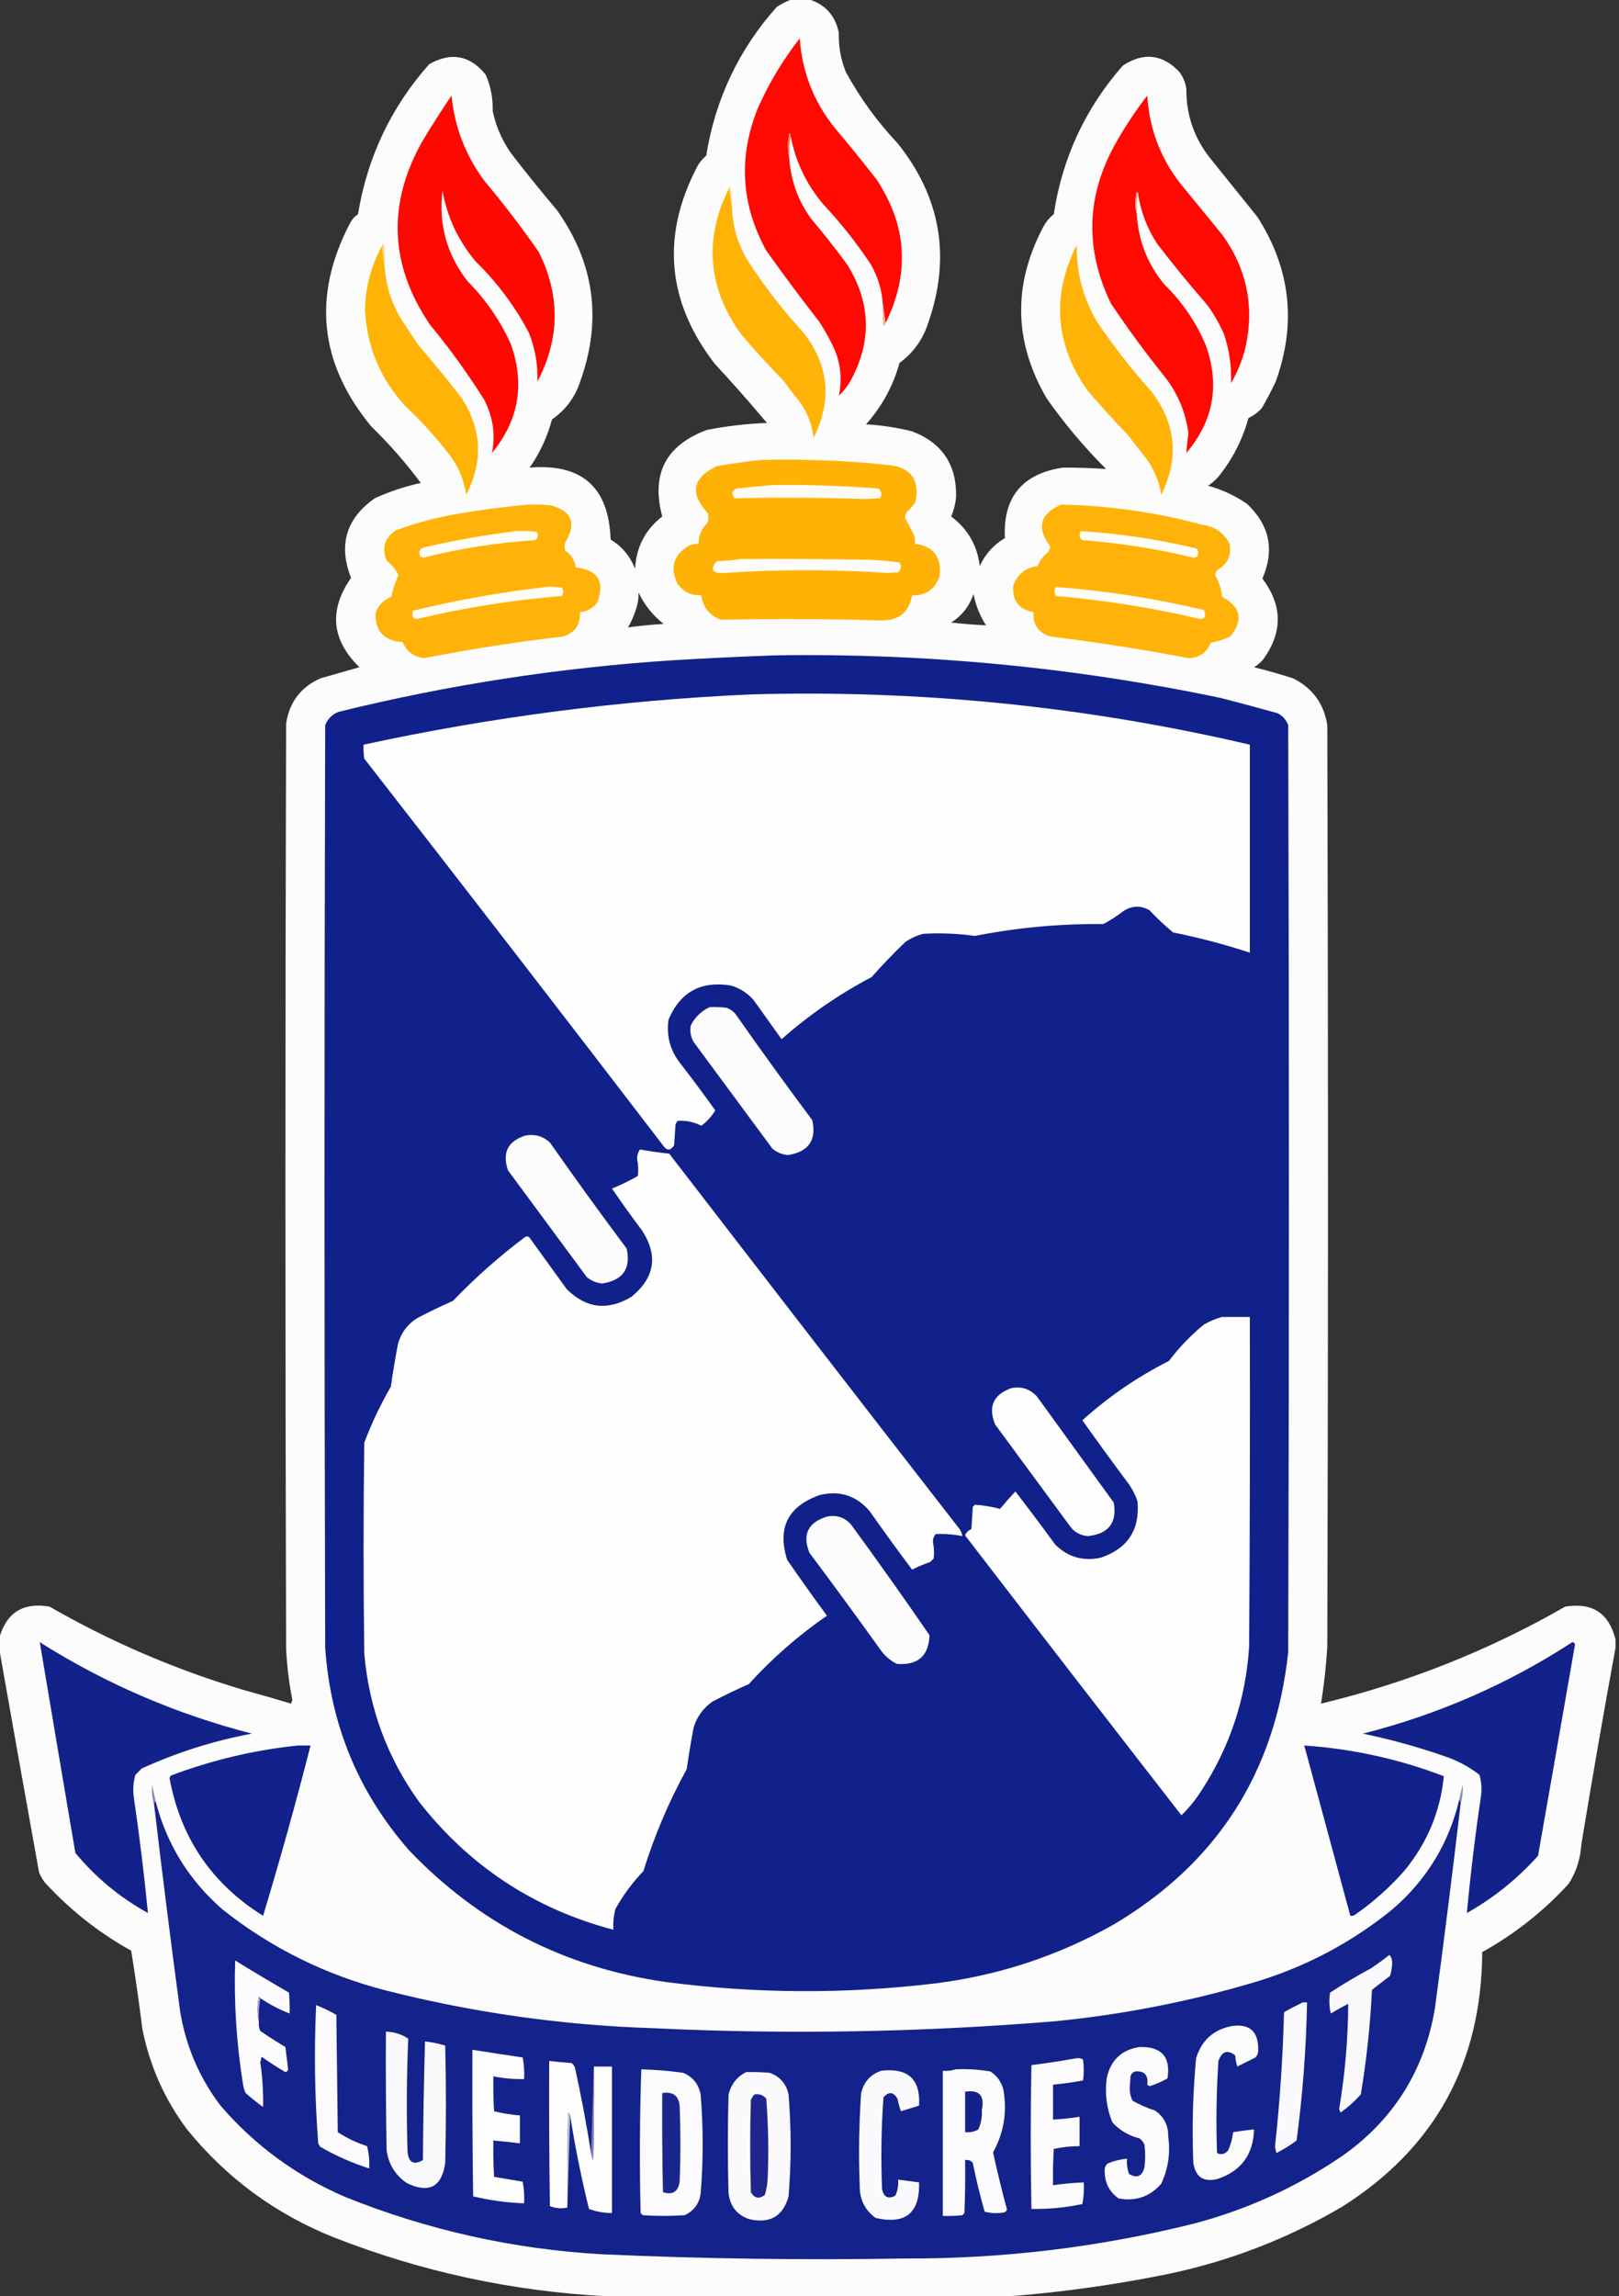 <?xml version="1.0" encoding="UTF-8"?>
<!DOCTYPE svg PUBLIC "-//W3C//DTD SVG 1.1//EN" "http://www.w3.org/Graphics/SVG/1.1/DTD/svg11.dtd">
<svg xmlns="http://www.w3.org/2000/svg" version="1.1" width="1160px" height="1645px" style="shape-rendering:geometricPrecision; text-rendering:geometricPrecision; image-rendering:optimizeQuality; fill-rule:evenodd; clip-rule:evenodd" xmlns:xlink="http://www.w3.org/1999/xlink">
<rect width="100%" height="100%" fill="#333333" stroke="none"/>
<g><path style="opacity:0.988" fill="#fefefe" d="M 567.5,-0.5 C 571.5,-0.5 575.5,-0.5 579.5,-0.5C 591.374,3.211 598.541,11.211 601,23.5C 600.737,33.186 602.404,42.519 606,51.5C 616.131,70.093 628.464,87.093 643,102.5C 674.16,141.315 681.493,184.315 665,231.5C 661.206,243.279 654.373,252.779 644.5,260C 639.867,276.606 631.867,291.272 620.5,304C 631.667,304.648 642.667,306.314 653.5,309C 675.198,317.372 685.698,333.205 685,356.5C 684.531,361.209 683.365,365.709 681.5,370C 693.359,378.878 700.192,390.711 702,405.5C 705.893,396.94 711.893,390.273 720,385.5C 718.558,356.256 732.391,339.422 761.5,335C 771.91,334.947 782.243,335.281 792.5,336C 776.83,320.338 762.663,303.505 750,285.5C 726.568,245.382 725.568,204.715 747,163.5C 748.907,159.59 751.573,156.256 755,153.5C 761.148,113.046 777.648,77.546 804.5,47C 819.302,37.237 832.802,38.737 845,51.5C 847.637,55.072 849.303,59.072 850,63.5C 849.851,82.721 855.851,99.721 868,114.5C 879,128.167 890,141.833 901,155.5C 924.733,192.618 929.067,231.951 914,273.5C 910.922,279.991 907.588,286.325 904,292.5C 901.278,295.444 898.111,297.777 894.5,299.5C 890.221,315.059 883.055,329.059 873,341.5C 870.795,344.04 868.295,346.207 865.5,348C 875.574,350.703 884.907,355.037 893.5,361C 909.676,376.215 913.343,394.048 904.5,414.5C 918.992,433.713 919.158,453.047 905,472.5C 903.127,474.709 900.96,476.542 898.5,478C 907.923,480.356 917.256,483.022 926.5,486C 940.421,492.926 948.588,504.093 951,519.5C 951.667,739.5 951.667,959.5 951,1179.5C 950.194,1193.25 948.694,1206.92 946.5,1220.5C 1008.24,1205.65 1066.58,1182.48 1121.5,1151C 1140.83,1147.85 1152.83,1155.69 1157.5,1174.5C 1157.5,1176.5 1157.5,1178.5 1157.5,1180.5C 1148.92,1227.29 1140.76,1274.29 1133,1321.5C 1132.37,1331.69 1129.37,1341.02 1124,1349.5C 1105.92,1369.26 1085.25,1385.59 1062,1398.5C 1061.57,1478.1 1028.07,1538.93 961.5,1581C 922.851,1603.67 881.517,1619.67 837.5,1629C 775.819,1641.58 713.486,1647.91 650.5,1648C 578.131,1649.27 505.798,1648.27 433.5,1645C 366.522,1641.42 301.855,1627.42 239.5,1603C 197.551,1586.29 162.384,1560.45 134,1525.5C 117.919,1504 107.252,1480 102,1453.5C 99.657,1434.75 96.99,1416.08 94,1397.5C 70.746,1384.59 50.079,1368.26 32,1348.5C 30.414,1346.33 29.08,1344 28,1341.5C 18.373,1288.06 8.873,1234.73 -0.5,1181.5C -0.5,1178.83 -0.5,1176.17 -0.5,1173.5C 4.615,1155.25 16.615,1147.75 35.5,1151C 79.724,1176.44 126.391,1196.44 175.5,1211C 186.551,1214.01 197.551,1217.18 208.5,1220.5C 208.833,1219.67 209.167,1218.83 209.5,1218C 207.123,1205.94 205.623,1193.78 205,1181.5C 204.333,960.5 204.333,739.5 205,518.5C 207.244,503.171 215.41,492.338 229.5,486C 238.895,483.32 248.228,480.653 257.5,478C 237.467,458.418 235.467,437.085 251.5,414C 242.307,390.42 247.973,371.42 268.5,357C 279.09,352.137 290.09,348.47 301.5,346C 290.784,331.611 278.951,318.111 266,305.5C 228.627,260.21 223.627,211.544 251,159.5C 252.309,157.024 254.142,155.024 256.5,153.5C 263.189,112.628 280.189,76.794 307.5,46C 323.209,37.076 336.709,39.576 348,53.5C 351.599,61.757 353.266,70.423 353,79.5C 355.654,92.14 360.988,103.473 369,113.5C 378.76,126.017 388.76,138.35 399,150.5C 425.785,188.105 431.452,228.772 416,272.5C 412.317,284.222 405.484,293.555 395.5,300.5C 392.182,312.967 386.849,324.467 379.5,335C 416.911,331.914 436.244,349.081 437.5,386.5C 445.72,391.55 451.554,398.55 455,407.5C 455.854,391.956 462.354,379.456 474.5,370C 466.368,339.597 477.034,318.931 506.5,308C 520.695,305.214 535.029,303.547 549.5,303C 537.372,288.536 524.872,274.37 512,260.5C 477.623,215.766 473.623,168.433 500,118.5C 501.626,115.872 503.626,113.539 506,111.5C 512.52,70.966 529.353,35.466 556.5,5C 560.017,2.674 563.683,0.84 567.5,-0.5 Z M 457.5,424.5 C 461.69,433.341 467.69,440.841 475.5,447C 466.912,447.48 458.412,448.313 450,449.5C 452.452,445.238 454.452,440.571 456,435.5C 457.108,431.914 457.608,428.247 457.5,424.5 Z M 697.5,425.5 C 699.008,433.509 702.008,441.009 706.5,448C 698.226,447.594 689.893,446.927 681.5,446C 689.341,441.007 694.674,434.174 697.5,425.5 Z"/></g>
<g><path style="opacity:1" fill="#ff0902" d="M 634.5,231.5 C 633.833,226.833 633.167,222.167 632.5,217.5C 631.794,207.545 628.96,198.212 624,189.5C 613.871,174.257 602.538,159.924 590,146.5C 577.877,132.253 570.044,115.92 566.5,97.5C 566.631,96.624 566.298,95.957 565.5,95.5C 564.183,101.654 564.183,107.654 565.5,113.5C 566.603,129.31 571.77,143.643 581,156.5C 590.048,167.213 598.714,178.213 607,189.5C 624.168,217.16 624.834,245.16 609,273.5C 606.814,277.198 604.147,280.532 601,283.5C 603.461,272.323 602.461,261.323 598,250.5C 594.841,243.512 591.174,236.846 587,230.5C 573.948,213.782 561.281,196.782 549,179.5C 530.899,146.445 528.899,112.445 543,77.5C 550.988,59.507 560.988,42.84 573,27.5C 574.683,51.518 583.017,72.851 598,91.5C 608.24,103.65 618.24,115.983 628,128.5C 649.895,161.577 652.062,195.91 634.5,231.5 Z"/></g>
<g><path style="opacity:1" fill="#fe0802" d="M 323.5,68.5 C 325.642,90.823 333.475,111.156 347,129.5C 360.767,145.931 373.767,162.931 386,180.5C 401.547,211.659 401.214,242.659 385,273.5C 385.48,261.382 383.48,249.716 379,238.5C 369.013,219.536 356.346,202.536 341,187.5C 328.444,172.717 320.444,155.717 317,136.5C 314.13,160.695 320.13,182.362 335,201.5C 348.06,214.62 358.394,229.62 366,246.5C 376.216,275.175 371.716,301.175 352.5,324.5C 355.113,311.499 353.28,298.833 347,286.5C 335.162,267.662 322.162,249.662 308,232.5C 278.987,189.649 277.321,145.649 303,100.5C 309.605,89.607 316.438,78.941 323.5,68.5 Z"/></g>
<g><path style="opacity:1" fill="#ff0902" d="M 815.5,139.5 C 815.631,138.624 815.298,137.957 814.5,137.5C 813.185,142.986 813.185,148.32 814.5,153.5C 815.601,172.308 822.101,188.975 834,203.5C 846.979,216.12 856.979,230.787 864,247.5C 874.12,275.895 869.454,301.562 850,324.5C 850.324,319.897 850.824,315.231 851.5,310.5C 849.575,295.655 844.075,282.321 835,270.5C 821.228,253.396 808.228,235.729 796,217.5C 776.939,178.168 778.272,139.502 800,101.5C 806.589,89.984 813.922,78.984 822,68.5C 823.573,93.896 832.573,116.23 849,135.5C 858,146.5 867,157.5 876,168.5C 893.702,193.326 899.035,220.659 892,250.5C 889.771,258.959 886.437,266.959 882,274.5C 882.486,262.484 880.82,250.817 877,239.5C 873.759,232.011 869.759,225.011 865,218.5C 852.522,204.201 840.522,189.534 829,174.5C 822.036,163.772 817.536,152.106 815.5,139.5 Z"/></g>
<g><path style="opacity:1" fill="#fc7555" d="M 566.5,97.5 C 565.512,102.64 565.179,107.974 565.5,113.5C 564.183,107.654 564.183,101.654 565.5,95.5C 566.298,95.957 566.631,96.624 566.5,97.5 Z"/></g>
<g><path style="opacity:1" fill="#ffb307" d="M 522.5,134.5 C 523.167,139.167 523.833,143.833 524.5,148.5C 524.849,161.715 528.349,174.048 535,185.5C 546.802,203.974 560.135,221.307 575,237.5C 593.838,261.025 596.504,286.358 583,313.5C 581.679,303.535 578.012,294.535 572,286.5C 568.425,282.347 565.091,278.014 562,273.5C 551.298,262.466 540.964,251.133 531,239.5C 507.018,206.18 504.185,171.18 522.5,134.5 Z"/></g>
<g><path style="opacity:1" fill="#fee8ad" d="M 522.5,134.5 C 522.56,133.957 522.893,133.624 523.5,133.5C 524.494,138.456 524.827,143.456 524.5,148.5C 523.833,143.833 523.167,139.167 522.5,134.5 Z"/></g>
<g><path style="opacity:1" fill="#fdaf93" d="M 815.5,139.5 C 814.514,143.97 814.181,148.637 814.5,153.5C 813.185,148.32 813.185,142.986 814.5,137.5C 815.298,137.957 815.631,138.624 815.5,139.5 Z"/></g>
<g><path style="opacity:1" fill="#fed672" d="M 275.5,190.5 C 274.833,185.833 274.167,181.167 273.5,176.5C 273.783,175.711 274.283,175.044 275,174.5C 275.499,179.823 275.666,185.156 275.5,190.5 Z"/></g>
<g><path style="opacity:1" fill="#ffb307" d="M 771.5,175.5 C 771.143,195.065 775.976,213.398 786,230.5C 797.854,248.026 810.854,264.692 825,280.5C 842.64,303.64 844.974,328.306 832,354.5C 830.611,345.389 827.278,337.055 822,329.5C 817.333,323.5 812.667,317.5 808,311.5C 797.964,301.132 788.297,290.466 779,279.5C 755.865,246.319 753.365,211.652 771.5,175.5 Z"/></g>
<g><path style="opacity:1" fill="#ffb307" d="M 273.5,176.5 C 274.167,181.167 274.833,185.833 275.5,190.5C 276.324,202.474 279.49,213.807 285,224.5C 289.751,232.337 294.751,240.004 300,247.5C 310.712,259.876 321.045,272.543 331,285.5C 345.253,307.896 346.253,330.896 334,354.5C 332.411,343.321 328.078,333.321 321,324.5C 311.6,312.409 301.267,301.076 290,290.5C 272.39,271.104 262.89,248.271 261.5,222C 261.831,205.842 265.831,190.675 273.5,176.5 Z"/></g>
<g><path style="opacity:1" fill="#fda689" d="M 632.5,217.5 C 633.167,222.167 633.833,226.833 634.5,231.5C 634.217,232.289 633.717,232.956 633,233.5C 632.501,228.177 632.334,222.844 632.5,217.5 Z"/></g>
<g><path style="opacity:1" fill="#ffb206" d="M 545.5,329.5 C 575.583,328.759 605.583,329.926 635.5,333C 652.316,334.452 659.149,343.285 656,359.5C 654.374,362.128 652.374,364.461 650,366.5C 649.125,367.873 648.625,369.373 648.5,371C 650.602,375.129 652.769,379.296 655,383.5C 655.495,385.473 655.662,387.473 655.5,389.5C 669.366,391.547 675.2,399.547 673,413.5C 669.611,422.448 663.111,426.781 653.5,426.5C 651.331,438.659 643.997,444.659 631.5,444.5C 593.164,443.391 554.83,443.224 516.5,444C 508.293,440.963 503.626,435.13 502.5,426.5C 495.008,426.837 489.175,423.837 485,417.5C 480.002,406.161 482.835,397.328 493.5,391C 495.74,390.023 498.073,389.523 500.5,389.5C 500.48,383.542 502.646,378.542 507,374.5C 507.667,372.167 507.667,369.833 507,367.5C 493.99,353.418 496.157,342.251 513.5,334C 524.252,332.087 534.919,330.587 545.5,329.5 Z"/></g>
<g><path style="opacity:1" fill="#fffcf5" d="M 553.5,347.5 C 578.874,347.179 604.207,348.013 629.5,350C 631.648,352.075 631.982,354.408 630.5,357C 626.5,357.167 622.5,357.333 618.5,357.5C 587.832,356.462 557.166,356.295 526.5,357C 523.828,354.321 524.162,351.988 527.5,350C 536.309,349.078 544.976,348.245 553.5,347.5 Z"/></g>
<g><path style="opacity:1" fill="#ffb308" d="M 377.5,361.5 C 383.176,361.334 388.843,361.501 394.5,362C 409.85,366.194 413.35,375.027 405,388.5C 404.333,390.5 404.333,392.5 405,394.5C 409.292,397.425 411.792,401.425 412.5,406.5C 428.377,408.26 433.544,416.593 428,431.5C 424.898,435.8 420.731,438.133 415.5,438.5C 416.08,447.428 412.08,453.261 403.5,456C 370.121,459.876 336.954,465.043 304,471.5C 296.597,470.773 291.43,466.94 288.5,460C 275.403,459.24 268.903,452.407 269,439.5C 270.967,433.699 274.801,429.699 280.5,427.5C 281.452,422.097 283.119,416.93 285.5,412C 283.478,407.964 280.644,404.464 277,401.5C 273.385,392.573 275.552,385.406 283.5,380C 298.101,374.599 313.101,370.599 328.5,368C 344.904,365.242 361.238,363.076 377.5,361.5 Z"/></g>
<g><path style="opacity:1" fill="#ffb308" d="M 760.5,361.5 C 794.766,362.214 828.432,367.048 861.5,376C 870.404,377.189 876.904,381.689 881,389.5C 882.518,397.98 879.518,404.313 872,408.5C 871.362,409.609 870.862,410.775 870.5,412C 873.459,416.751 875.126,421.918 875.5,427.5C 889.073,434.597 891.073,444.097 881.5,456C 877.039,458.116 872.373,459.616 867.5,460.5C 864.612,467.618 859.279,471.285 851.5,471.5C 818.68,465.236 785.68,460.07 752.5,456C 743.984,453.309 739.984,447.476 740.5,438.5C 729.9,436.655 725.067,430.322 726,419.5C 728.995,411.343 734.828,406.676 743.5,405.5C 745.038,401.46 747.538,398.126 751,395.5C 751.781,394.271 752.281,392.938 752.5,391.5C 742.424,377.977 745.09,367.977 760.5,361.5 Z"/></g>
<g><path style="opacity:1" fill="#fffdf8" d="M 369.5,380.5 C 374.511,380.334 379.511,380.501 384.5,381C 385.935,383.267 385.602,385.267 383.5,387C 356.439,388.677 329.773,392.843 303.5,399.5C 302.558,399.392 301.725,399.059 301,398.5C 299.643,394.857 300.81,392.69 304.5,392C 326.115,387.066 347.781,383.232 369.5,380.5 Z"/></g>
<g><path style="opacity:1" fill="#fffdf8" d="M 774.5,380.5 C 802.514,382.269 830.181,386.436 857.5,393C 858.576,394.726 858.743,396.559 858,398.5C 857.107,399.081 856.107,399.415 855,399.5C 828.862,393.17 802.362,389.003 775.5,387C 773.316,385.102 772.983,382.936 774.5,380.5 Z"/></g>
<g><path style="opacity:1" fill="#fffdfa" d="M 530.5,400.5 C 560.835,400.333 591.168,400.5 621.5,401C 629.209,401.238 636.876,401.904 644.5,403C 646.059,405.642 645.725,407.975 643.5,410C 641,410.167 638.5,410.333 636,410.5C 596.667,407.853 557.333,407.853 518,410.5C 510.198,410.722 508.698,407.889 513.5,402C 519.348,401.827 525.015,401.327 530.5,400.5 Z"/></g>
<g><path style="opacity:1" fill="#fffdf8" d="M 391.5,420.5 C 395.182,420.335 398.848,420.501 402.5,421C 403.833,423 403.833,425 402.5,427C 367.405,429.853 332.738,435.353 298.5,443.5C 297.558,443.392 296.725,443.059 296,442.5C 295.333,440.833 295.333,439.167 296,437.5C 327.571,429.823 359.404,424.156 391.5,420.5 Z"/></g>
<g><path style="opacity:1" fill="#fffdf8" d="M 756.5,420.5 C 792.256,423.22 827.589,428.72 862.5,437C 863.576,438.726 863.743,440.559 863,442.5C 862.107,443.081 861.107,443.415 860,443.5C 825.919,435.459 791.419,429.959 756.5,427C 755.232,424.837 755.232,422.67 756.5,420.5 Z"/></g>
<g><path style="opacity:1" fill="#11218b" d="M 555.5,469.5 C 662.996,467.844 769.329,478.011 874.5,500C 888.226,503.515 901.893,507.181 915.5,511C 919.058,512.892 921.558,515.725 923,519.5C 923.667,740.833 923.667,962.167 923,1183.5C 913.771,1269.83 871.938,1335 797.5,1379C 757.641,1401.4 714.975,1415.4 669.5,1421C 605.451,1428.64 541.451,1428.31 477.5,1420C 404.854,1409.76 343.354,1378.26 293,1325.5C 256.788,1284.05 236.788,1235.72 233,1180.5C 232.333,960.167 232.333,739.833 233,519.5C 234.833,515 238,511.833 242.5,510C 321.354,490.565 401.354,478.232 482.5,473C 506.979,471.533 531.312,470.367 555.5,469.5 Z"/></g>
<g><path style="opacity:1" fill="#fefefe" d="M 537.5,497.5 C 658.496,493.997 777.83,505.997 895.5,533.5C 895.5,583.167 895.5,632.833 895.5,682.5C 877.485,676.579 859.151,671.746 840.5,668C 834.531,663.033 828.865,657.699 823.5,652C 816.965,648.442 810.631,648.775 804.5,653C 800.102,656.394 795.435,659.394 790.5,662C 759.534,661.704 728.867,664.538 698.5,670.5C 686.213,668.79 673.879,668.29 661.5,669C 656.787,670.19 652.453,672.19 648.5,675C 640.136,683.03 632.136,691.363 624.5,700C 601.172,712.242 579.672,727.075 560,744.5C 553.333,735.167 546.667,725.833 540,716.5C 535.523,711.347 530.023,707.847 523.5,706C 502.103,702.609 487.269,710.776 479,730.5C 477.31,742.462 480.31,753.128 488,762.5C 496.359,773.359 504.526,784.359 512.5,795.5C 509.839,799.858 506.505,803.525 502.5,806.5C 497.112,803.754 491.445,802.587 485.5,803C 484.874,803.75 484.374,804.584 484,805.5C 483.667,810.5 483.333,815.5 483,820.5C 480.333,824.5 477.667,824.5 475,820.5C 404.049,727.881 332.716,635.548 261,543.5C 260.502,540.183 260.335,536.85 260.5,533.5C 351.933,513.696 444.266,501.696 537.5,497.5 Z"/></g>
<g><path style="opacity:1" fill="#fdfcfd" d="M 508.5,721.5 C 512.514,721.334 516.514,721.501 520.5,722C 523.102,722.883 525.269,724.383 527,726.5C 544.946,752.113 563.28,777.446 582,802.5C 585.159,816.875 579.325,825.208 564.5,827.5C 560.387,827.111 556.72,825.611 553.5,823C 534.667,797.5 515.833,772 497,746.5C 494.844,742.738 494.177,738.738 495,734.5C 498.101,728.563 502.601,724.23 508.5,721.5 Z"/></g>
<g><path style="opacity:1" fill="#fdfcfd" d="M 376.5,813.5 C 383.251,812.295 389.085,813.962 394,818.5C 411.946,844.113 430.28,869.446 449,894.5C 452.136,908.892 446.303,917.226 431.5,919.5C 427.387,919.111 423.72,917.611 420.5,915C 401.667,889.5 382.833,864 364,838.5C 359.64,825.886 363.807,817.553 376.5,813.5 Z"/></g>
<g><path style="opacity:1" fill="#fefefe" d="M 458.5,823.5 C 465.621,824.793 472.621,825.793 479.5,826.5C 548.142,915.643 616.975,1004.64 686,1093.5C 687.879,1095.53 689.046,1097.86 689.5,1100.5C 683.225,1099.24 676.891,1098.74 670.5,1099C 668.972,1100.65 668.305,1102.65 668.5,1105C 669.239,1108.83 669.406,1112.66 669,1116.5C 668.167,1117.33 667.333,1118.17 666.5,1119C 662.044,1120.54 657.711,1122.37 653.5,1124.5C 643.14,1110.64 632.973,1096.64 623,1082.5C 613.609,1071.52 601.775,1067.69 587.5,1071C 564.572,1079.02 556.738,1094.52 564,1117.5C 573.306,1130.97 582.806,1144.31 592.5,1157.5C 572.031,1171.63 553.365,1187.96 536.5,1206.5C 527.711,1210.39 519.045,1214.56 510.5,1219C 503.935,1223.62 499.435,1229.78 497,1237.5C 495.115,1247.46 493.448,1257.46 492,1267.5C 479.204,1290.76 468.87,1315.1 461,1340.5C 453.177,1348.65 446.51,1357.65 441,1367.5C 439.675,1372.4 439.175,1377.4 439.5,1382.5C 382.564,1367.46 336.064,1336.8 300,1290.5C 277.342,1258.87 264.342,1223.54 261,1184.5C 260.333,1134.17 260.333,1083.83 261,1033.5C 266.258,1019.65 272.591,1006.32 280,993.5C 281.448,983.474 283.115,973.474 285,963.5C 287.141,955.022 291.975,948.522 299.5,944C 307.712,939.727 316.045,935.727 324.5,932C 340.645,915.18 357.979,899.847 376.5,886C 377.996,885.493 379.163,885.993 380,887.5C 388.667,899.5 397.333,911.5 406,923.5C 419.936,937.401 435.436,939.234 452.5,929C 469.185,915.313 471.685,899.479 460,881.5C 452.588,871.676 445.421,861.676 438.5,851.5C 444.888,848.889 451.055,845.889 457,842.5C 457.499,838.486 457.333,834.486 456.5,830.5C 456.442,827.922 457.109,825.589 458.5,823.5 Z"/></g>
<g><path style="opacity:1" fill="#fefefe" d="M 875.5,943.5 C 882.167,943.5 888.833,943.5 895.5,943.5C 895.667,1022.17 895.5,1100.83 895,1179.5C 892.655,1216.87 881.321,1251.2 861,1282.5C 856.876,1289.09 852.042,1295.09 846.5,1300.5C 794.659,1233.82 742.992,1166.99 691.5,1100C 692.32,1097.85 693.82,1096.35 696,1095.5C 696.333,1090.17 696.667,1084.83 697,1079.5C 697.5,1079 698,1078.5 698.5,1078C 704.632,1078.41 710.632,1079.41 716.5,1081C 720.059,1076.7 723.725,1072.53 727.5,1068.5C 737.161,1081 746.661,1093.67 756,1106.5C 765.043,1115.47 775.876,1118.64 788.5,1116C 808.02,1109.45 816.853,1095.95 815,1075.5C 813.527,1071.22 811.527,1067.22 809,1063.5C 797.64,1048.31 786.473,1032.97 775.5,1017.5C 794.219,1000.63 814.886,986.462 837.5,975C 844.796,965.37 853.129,956.703 862.5,949C 866.717,946.549 871.05,944.715 875.5,943.5 Z"/></g>
<g><path style="opacity:1" fill="#fdfdfd" d="M 724.5,994.5 C 731.871,993.048 738.038,995.048 743,1000.5C 761.333,1025.83 779.667,1051.17 798,1076.5C 800.469,1090.89 794.302,1098.89 779.5,1100.5C 773.738,1100.03 769.238,1097.37 766,1092.5C 748.333,1068.5 730.667,1044.5 713,1020.5C 707.847,1007.83 711.68,999.162 724.5,994.5 Z"/></g>
<g><path style="opacity:1" fill="#fcfcfd" d="M 592.5,1086.5 C 599.594,1085.11 605.428,1087.11 610,1092.5C 629.055,1118.56 647.722,1144.89 666,1171.5C 665.398,1186.43 657.565,1193.26 642.5,1192C 638.421,1189.92 634.921,1187.09 632,1183.5C 614.911,1159.66 597.578,1135.99 580,1112.5C 574.689,1099.45 578.855,1090.79 592.5,1086.5 Z"/></g>
<g><path style="opacity:1" fill="#13228b" d="M 28.5,1176.5 C 75.597,1206.21 126.264,1228.04 180.5,1242C 153.133,1247.09 126.8,1255.42 101.5,1267C 100,1268.5 98.5,1270 97,1271.5C 95.43,1277.05 95.097,1282.72 96,1288.5C 99.995,1315.79 103.329,1343.13 106,1370.5C 85.945,1359.44 68.611,1345.11 54,1327.5C 45.452,1277.16 36.952,1226.83 28.5,1176.5 Z"/></g>
<g><path style="opacity:1" fill="#13228b" d="M 1126.5,1176.5 C 1127.5,1176.47 1128.16,1176.97 1128.5,1178C 1119.72,1228.51 1110.89,1279.01 1102,1329.5C 1087.19,1346.05 1070.19,1359.71 1051,1370.5C 1053.59,1342.78 1056.92,1315.11 1061,1287.5C 1061.84,1282.08 1061.51,1276.75 1060,1271.5C 1052.31,1265.57 1043.81,1261.07 1034.5,1258C 1015.46,1251.41 996.13,1246.08 976.5,1242C 1030.27,1228.37 1080.27,1206.54 1126.5,1176.5 Z"/></g>
<g><path style="opacity:1" fill="#12218b" d="M 213.5,1250.5 C 216.5,1250.5 219.5,1250.5 222.5,1250.5C 212.05,1291.42 200.717,1332.09 188.5,1372.5C 151.743,1349.56 129.41,1316.73 121.5,1274C 121.645,1273.23 121.978,1272.56 122.5,1272C 152.023,1260.87 182.356,1253.7 213.5,1250.5 Z"/></g>
<g><path style="opacity:1" fill="#12218b" d="M 934.5,1250.5 C 968.975,1252.86 1002.31,1260.19 1034.5,1272.5C 1031.96,1297.94 1022.46,1320.61 1006,1340.5C 995.356,1352.49 983.522,1362.99 970.5,1372C 969.552,1372.48 968.552,1372.65 967.5,1372.5C 956.501,1331.84 945.501,1291.17 934.5,1250.5 Z"/></g>
<g><path style="opacity:1" fill="#8782bd" d="M 111.5,1290.5 C 110.596,1291.21 110.263,1292.21 110.5,1293.5C 109.112,1288.71 108.612,1283.71 109,1278.5C 109.773,1282.53 110.606,1286.53 111.5,1290.5 Z"/></g>
<g><path style="opacity:1" fill="#8c88c0" d="M 1046.5,1292.5 C 1046.74,1291.21 1046.4,1290.21 1045.5,1289.5C 1046.27,1285.84 1047.1,1282.17 1048,1278.5C 1048.31,1283.36 1047.81,1288.03 1046.5,1292.5 Z"/></g>
<g><path style="opacity:1" fill="#14228b" d="M 1045.5,1289.5 C 1046.4,1290.21 1046.74,1291.21 1046.5,1292.5C 1040.74,1341.54 1034.58,1390.54 1028,1439.5C 1020.45,1483.36 998.616,1518.2 962.5,1544C 929.754,1566.48 894.087,1582.81 855.5,1593C 787.57,1609.96 718.57,1618.29 648.5,1618C 576.131,1619.25 503.798,1618.25 431.5,1615C 367.866,1611.4 306.533,1597.73 247.5,1574C 212.52,1558.99 182.686,1537.16 158,1508.5C 142.709,1488.31 133.043,1465.65 129,1440.5C 122.422,1391.54 116.256,1342.54 110.5,1293.5C 110.263,1292.21 110.596,1291.21 111.5,1290.5C 119.49,1321.32 135.49,1347.15 159.5,1368C 194.185,1395.51 233.185,1414.84 276.5,1426C 339.128,1441.9 402.794,1450.9 467.5,1453C 563.951,1457.65 660.284,1455.99 756.5,1448C 806.123,1443.08 854.79,1433.41 902.5,1419C 937.564,1407.97 969.231,1390.97 997.5,1368C 1021.99,1347.01 1037.99,1320.85 1045.5,1289.5 Z"/></g>
<g><path style="opacity:1" fill="#f9f9fc" d="M 995.5,1400.5 C 996.787,1401.87 997.453,1403.7 997.5,1406C 997.418,1409.24 996.918,1412.4 996,1415.5C 991.667,1418.83 987.333,1422.17 983,1425.5C 981.798,1450.66 979.132,1475.66 975,1500.5C 970.64,1505.36 965.806,1509.69 960.5,1513.5C 960.167,1512.67 959.833,1511.83 959.5,1511C 963.681,1486 965.847,1460.83 966,1435.5C 961.753,1437.71 957.586,1440.04 953.5,1442.5C 952.338,1437.53 952.171,1432.53 953,1427.5C 962.55,1421.3 972.383,1415.47 982.5,1410C 987.015,1406.97 991.349,1403.8 995.5,1400.5 Z"/></g>
<g><path style="opacity:1" fill="#fcfbfd" d="M 186.5,1431.5 C 186.44,1430.96 186.107,1430.62 185.5,1430.5C 184.183,1436.65 184.183,1442.65 185.5,1448.5C 185.244,1450.79 185.577,1452.96 186.5,1455C 192.366,1459.03 198.366,1462.86 204.5,1466.5C 205.145,1472.03 205.812,1477.53 206.5,1483C 205.975,1483.69 205.308,1484.19 204.5,1484.5C 198.663,1481.08 192.996,1477.42 187.5,1473.5C 187.167,1474.83 186.833,1476.17 186.5,1477.5C 188.059,1488.19 188.726,1498.86 188.5,1509.5C 184.189,1506.36 180.022,1503.02 176,1499.5C 174.956,1497.29 174.29,1494.95 174,1492.5C 169.368,1463.32 167.535,1433.99 168.5,1404.5C 181.203,1412.37 194.036,1420.03 207,1427.5C 207.499,1432.49 207.666,1437.49 207.5,1442.5C 200.096,1439.63 193.096,1435.96 186.5,1431.5 Z"/></g>
<g><path style="opacity:1" fill="#fafafc" d="M 933.5,1434.5 C 934.5,1434.5 935.5,1434.5 936.5,1434.5C 935.866,1467.64 933.366,1500.64 929,1533.5C 924.418,1536.88 919.585,1539.88 914.5,1542.5C 914.167,1541 913.833,1539.5 913.5,1538C 916.994,1505.93 919.161,1473.76 920,1441.5C 924.483,1439.01 928.983,1436.68 933.5,1434.5 Z"/></g>
<g><path style="opacity:1" fill="#fbfbfd" d="M 226.5,1436.5 C 231.536,1438.44 236.37,1440.77 241,1443.5C 241.333,1471.5 241.667,1499.5 242,1527.5C 248.536,1531.79 255.536,1535.12 263,1537.5C 264.339,1542.74 264.839,1548.07 264.5,1553.5C 252.312,1549.6 240.646,1544.43 229.5,1538C 228.874,1537.25 228.374,1536.42 228,1535.5C 225.479,1502.47 224.979,1469.47 226.5,1436.5 Z"/></g>
<g><path style="opacity:1" fill="#a9a5cf" d="M 186.5,1431.5 C 185.511,1436.98 185.178,1442.64 185.5,1448.5C 184.183,1442.65 184.183,1436.65 185.5,1430.5C 186.107,1430.62 186.44,1430.96 186.5,1431.5 Z"/></g>
<g><path style="opacity:1" fill="#fbfbfc" d="M 882.5,1451.5 C 895.186,1449.69 901.519,1455.19 901.5,1468C 901.695,1470.35 901.028,1472.35 899.5,1474C 895.167,1476.17 890.833,1478.33 886.5,1480.5C 885.682,1477.89 885.182,1475.23 885,1472.5C 879.476,1468.23 875.476,1469.57 873,1476.5C 871.53,1498.48 871.196,1520.48 872,1542.5C 875.093,1543.89 877.759,1543.23 880,1540.5C 881.863,1536.35 883.03,1532.02 883.5,1527.5C 888.484,1526.72 893.484,1526.06 898.5,1525.5C 898.005,1543.47 889.339,1555.31 872.5,1561C 862.439,1563.55 856.606,1559.72 855,1549.5C 853.981,1524.45 854.648,1499.45 857,1474.5C 860.978,1461.68 869.478,1454.02 882.5,1451.5 Z"/></g>
<g><path style="opacity:1" fill="#f9f9fb" d="M 276.5,1455.5 C 282.422,1455.67 287.755,1457.34 292.5,1460.5C 291.342,1487.46 291.176,1514.46 292,1541.5C 292.772,1549.32 296.439,1551.32 303,1547.5C 303.227,1519.15 303.727,1490.82 304.5,1462.5C 309.45,1463.06 314.283,1464.06 319,1465.5C 319.667,1493.5 319.667,1521.5 319,1549.5C 316.557,1566.81 307.391,1571.64 291.5,1564C 283.256,1558.36 278.423,1550.53 277,1540.5C 276.5,1512.17 276.333,1483.84 276.5,1455.5 Z"/></g>
<g><path style="opacity:1" fill="#fbfafc" d="M 816.5,1466.5 C 832.243,1466.07 838.91,1473.57 836.5,1489C 832.499,1491.22 828.333,1493.06 824,1494.5C 823.228,1494.36 822.561,1494.02 822,1493.5C 822.858,1486.7 820.025,1483.53 813.5,1484C 811.667,1484.5 810.5,1485.67 810,1487.5C 809.833,1490 809.667,1492.5 809.5,1495C 809.286,1498.57 809.953,1501.9 811.5,1505C 816.569,1507.87 821.902,1510.2 827.5,1512C 833.939,1516.38 837.106,1522.54 837,1530.5C 838.713,1542.34 837.047,1553.68 832,1564.5C 823.889,1573.74 813.723,1577.24 801.5,1575C 794.872,1570.34 791.539,1563.84 791.5,1555.5C 791.326,1553.31 791.993,1551.47 793.5,1550C 798.007,1548.11 802.673,1546.94 807.5,1546.5C 807.163,1550.31 807.663,1553.97 809,1557.5C 814.746,1560.8 818.413,1559.13 820,1552.5C 820.667,1547.17 820.667,1541.83 820,1536.5C 819.215,1534.71 818.049,1533.21 816.5,1532C 808.767,1530.06 802.267,1526.22 797,1520.5C 792.808,1510.24 791.474,1499.57 793,1488.5C 795.894,1475.77 803.727,1468.44 816.5,1466.5 Z"/></g>
<g><path style="opacity:1" fill="#fdfdfe" d="M 338.5,1468.5 C 350.483,1470.38 362.483,1472.21 374.5,1474C 375.471,1479.07 375.805,1484.24 375.5,1489.5C 368.088,1489.6 360.755,1488.94 353.5,1487.5C 353.334,1495.84 353.5,1504.17 354,1512.5C 360.044,1514.04 366.211,1515.04 372.5,1515.5C 372.5,1522.17 372.5,1528.83 372.5,1535.5C 366.179,1534.72 359.846,1534.06 353.5,1533.5C 353.334,1542.17 353.5,1550.84 354,1559.5C 360.789,1560.66 367.622,1561.83 374.5,1563C 375.471,1568.07 375.805,1573.24 375.5,1578.5C 363.129,1578.03 350.963,1576.36 339,1573.5C 338.5,1538.5 338.333,1503.5 338.5,1468.5 Z"/></g>
<g><path style="opacity:1" fill="#fcfbfd" d="M 771.5,1474.5 C 773.144,1474.29 774.644,1474.62 776,1475.5C 776.667,1480.5 776.667,1485.5 776,1490.5C 768.909,1491.76 761.742,1492.76 754.5,1493.5C 754.5,1501.83 754.5,1510.17 754.5,1518.5C 760.872,1518.13 767.205,1517.46 773.5,1516.5C 773.5,1523.5 773.5,1530.5 773.5,1537.5C 767.223,1537.55 761.056,1538.22 755,1539.5C 754.5,1548.16 754.334,1556.83 754.5,1565.5C 761.795,1564.47 769.129,1563.8 776.5,1563.5C 776.805,1568.76 776.471,1573.93 775.5,1579C 763.363,1581.57 751.196,1582.74 739,1582.5C 738.333,1548.17 738.333,1513.83 739,1479.5C 749.963,1478.08 760.796,1476.41 771.5,1474.5 Z"/></g>
<g><path style="opacity:1" fill="#fdfdfe" d="M 423.5,1542.5 C 423.892,1544.18 424.392,1545.85 425,1547.5C 425.5,1525.17 425.667,1502.84 425.5,1480.5C 429.833,1480.5 434.167,1480.5 438.5,1480.5C 438.5,1515.5 438.5,1550.5 438.5,1585.5C 432.696,1585.42 427.196,1584.42 422,1582.5C 416.535,1560.34 412.035,1538.01 408.5,1515.5C 408.217,1514.71 407.717,1514.04 407,1513.5C 406.5,1536.16 406.333,1558.83 406.5,1581.5C 402.384,1582.47 398.217,1582.13 394,1580.5C 393.5,1545.83 393.333,1511.17 393.5,1476.5C 398.812,1477.11 404.146,1477.61 409.5,1478C 410.701,1478.9 411.535,1480.07 412,1481.5C 416.44,1501.76 420.273,1522.09 423.5,1542.5 Z"/></g>
<g><path style="opacity:1" fill="#807db9" d="M 425.5,1480.5 C 425.667,1502.84 425.5,1525.17 425,1547.5C 424.392,1545.85 423.892,1544.18 423.5,1542.5C 424.167,1521.83 424.833,1501.17 425.5,1480.5 Z"/></g>
<g><path style="opacity:1" fill="#fbfbfd" d="M 459.5,1482.5 C 469.561,1482.75 479.561,1483.59 489.5,1485C 496.378,1487.89 500.545,1493.06 502,1500.5C 503.954,1524.15 503.954,1547.82 502,1571.5C 500.942,1578.8 497.109,1583.97 490.5,1587C 480.5,1587.67 470.5,1587.67 460.5,1587C 460,1586.5 459.5,1586 459,1585.5C 458.174,1551.1 458.341,1516.76 459.5,1482.5 Z"/></g>
<g><path style="opacity:1" fill="#fbfbfd" d="M 684.5,1482.5 C 692.917,1482.09 701.251,1482.59 709.5,1484C 714.513,1487.19 717.68,1491.69 719,1497.5C 721.668,1513.32 719.168,1528.16 711.5,1542C 714.518,1555.74 717.852,1569.41 721.5,1583C 721.095,1583.95 720.428,1584.61 719.5,1585C 714.798,1585.83 710.131,1585.66 705.5,1584.5C 702.195,1572.95 699.362,1561.28 697,1549.5C 695.599,1547.81 693.766,1547.14 691.5,1547.5C 691.667,1560.17 691.5,1572.84 691,1585.5C 690.5,1586 690,1586.5 689.5,1587C 684.845,1587.5 680.179,1587.67 675.5,1587.5C 675.5,1552.83 675.5,1518.17 675.5,1483.5C 678.713,1483.81 681.713,1483.48 684.5,1482.5 Z"/></g>
<g><path style="opacity:1" fill="#fafafc" d="M 631.5,1483.5 C 650.638,1481.31 659.638,1489.65 658.5,1508.5C 654.167,1509.83 649.834,1511.17 645.5,1512.5C 644.478,1509.56 643.645,1506.56 643,1503.5C 640.177,1498.6 636.843,1498.27 633,1502.5C 631.413,1524.47 631.08,1546.47 632,1568.5C 633.297,1574.15 636.464,1575.65 641.5,1573C 643.183,1569.38 643.85,1565.55 643.5,1561.5C 648.5,1562.17 653.5,1562.83 658.5,1563.5C 659.167,1585.33 648.834,1593.83 627.5,1589C 619.868,1583.57 616.035,1576.07 616,1566.5C 615.104,1544.14 615.437,1521.81 617,1499.5C 618.947,1491.39 623.78,1486.06 631.5,1483.5 Z"/></g>
<g><path style="opacity:1" fill="#fafafc" d="M 534.5,1484.5 C 540.176,1484.33 545.843,1484.5 551.5,1485C 558.835,1487.67 563.335,1492.84 565,1500.5C 566.988,1524.84 566.988,1549.17 565,1573.5C 561.109,1587.54 551.942,1593.04 537.5,1590C 528.473,1587.29 523.306,1581.12 522,1571.5C 521.333,1547.83 521.333,1524.17 522,1500.5C 523.807,1493.21 527.973,1487.87 534.5,1484.5 Z"/></g>
<g><path style="opacity:1" fill="#13228b" d="M 691.5,1498.5 C 701.592,1496.96 705.592,1501.29 703.5,1511.5C 703.805,1516.4 702.972,1521.07 701,1525.5C 698.096,1527.23 694.93,1527.89 691.5,1527.5C 691.5,1517.83 691.5,1508.17 691.5,1498.5 Z"/></g>
<g><path style="opacity:1" fill="#1a258d" d="M 474.5,1499.5 C 482.399,1498.24 486.566,1501.57 487,1509.5C 487.667,1527.17 487.667,1544.83 487,1562.5C 486.083,1570.11 482.083,1572.78 475,1570.5C 474.5,1546.84 474.333,1523.17 474.5,1499.5 Z"/></g>
<g><path style="opacity:1" fill="#1e268d" d="M 540.5,1500.5 C 543.97,1499.87 546.804,1500.87 549,1503.5C 550.527,1522.81 550.861,1542.14 550,1561.5C 549.74,1565.25 549.073,1568.92 548,1572.5C 543.882,1575.59 540.549,1574.93 538,1570.5C 537.333,1548.5 537.333,1526.5 538,1504.5C 538.662,1503.02 539.496,1501.68 540.5,1500.5 Z"/></g>
<g><path style="opacity:1" fill="#bfbbda" d="M 408.5,1515.5 C 407.833,1537.5 407.167,1559.5 406.5,1581.5C 406.333,1558.83 406.5,1536.16 407,1513.5C 407.717,1514.04 408.217,1514.71 408.5,1515.5 Z"/></g>
</svg>
